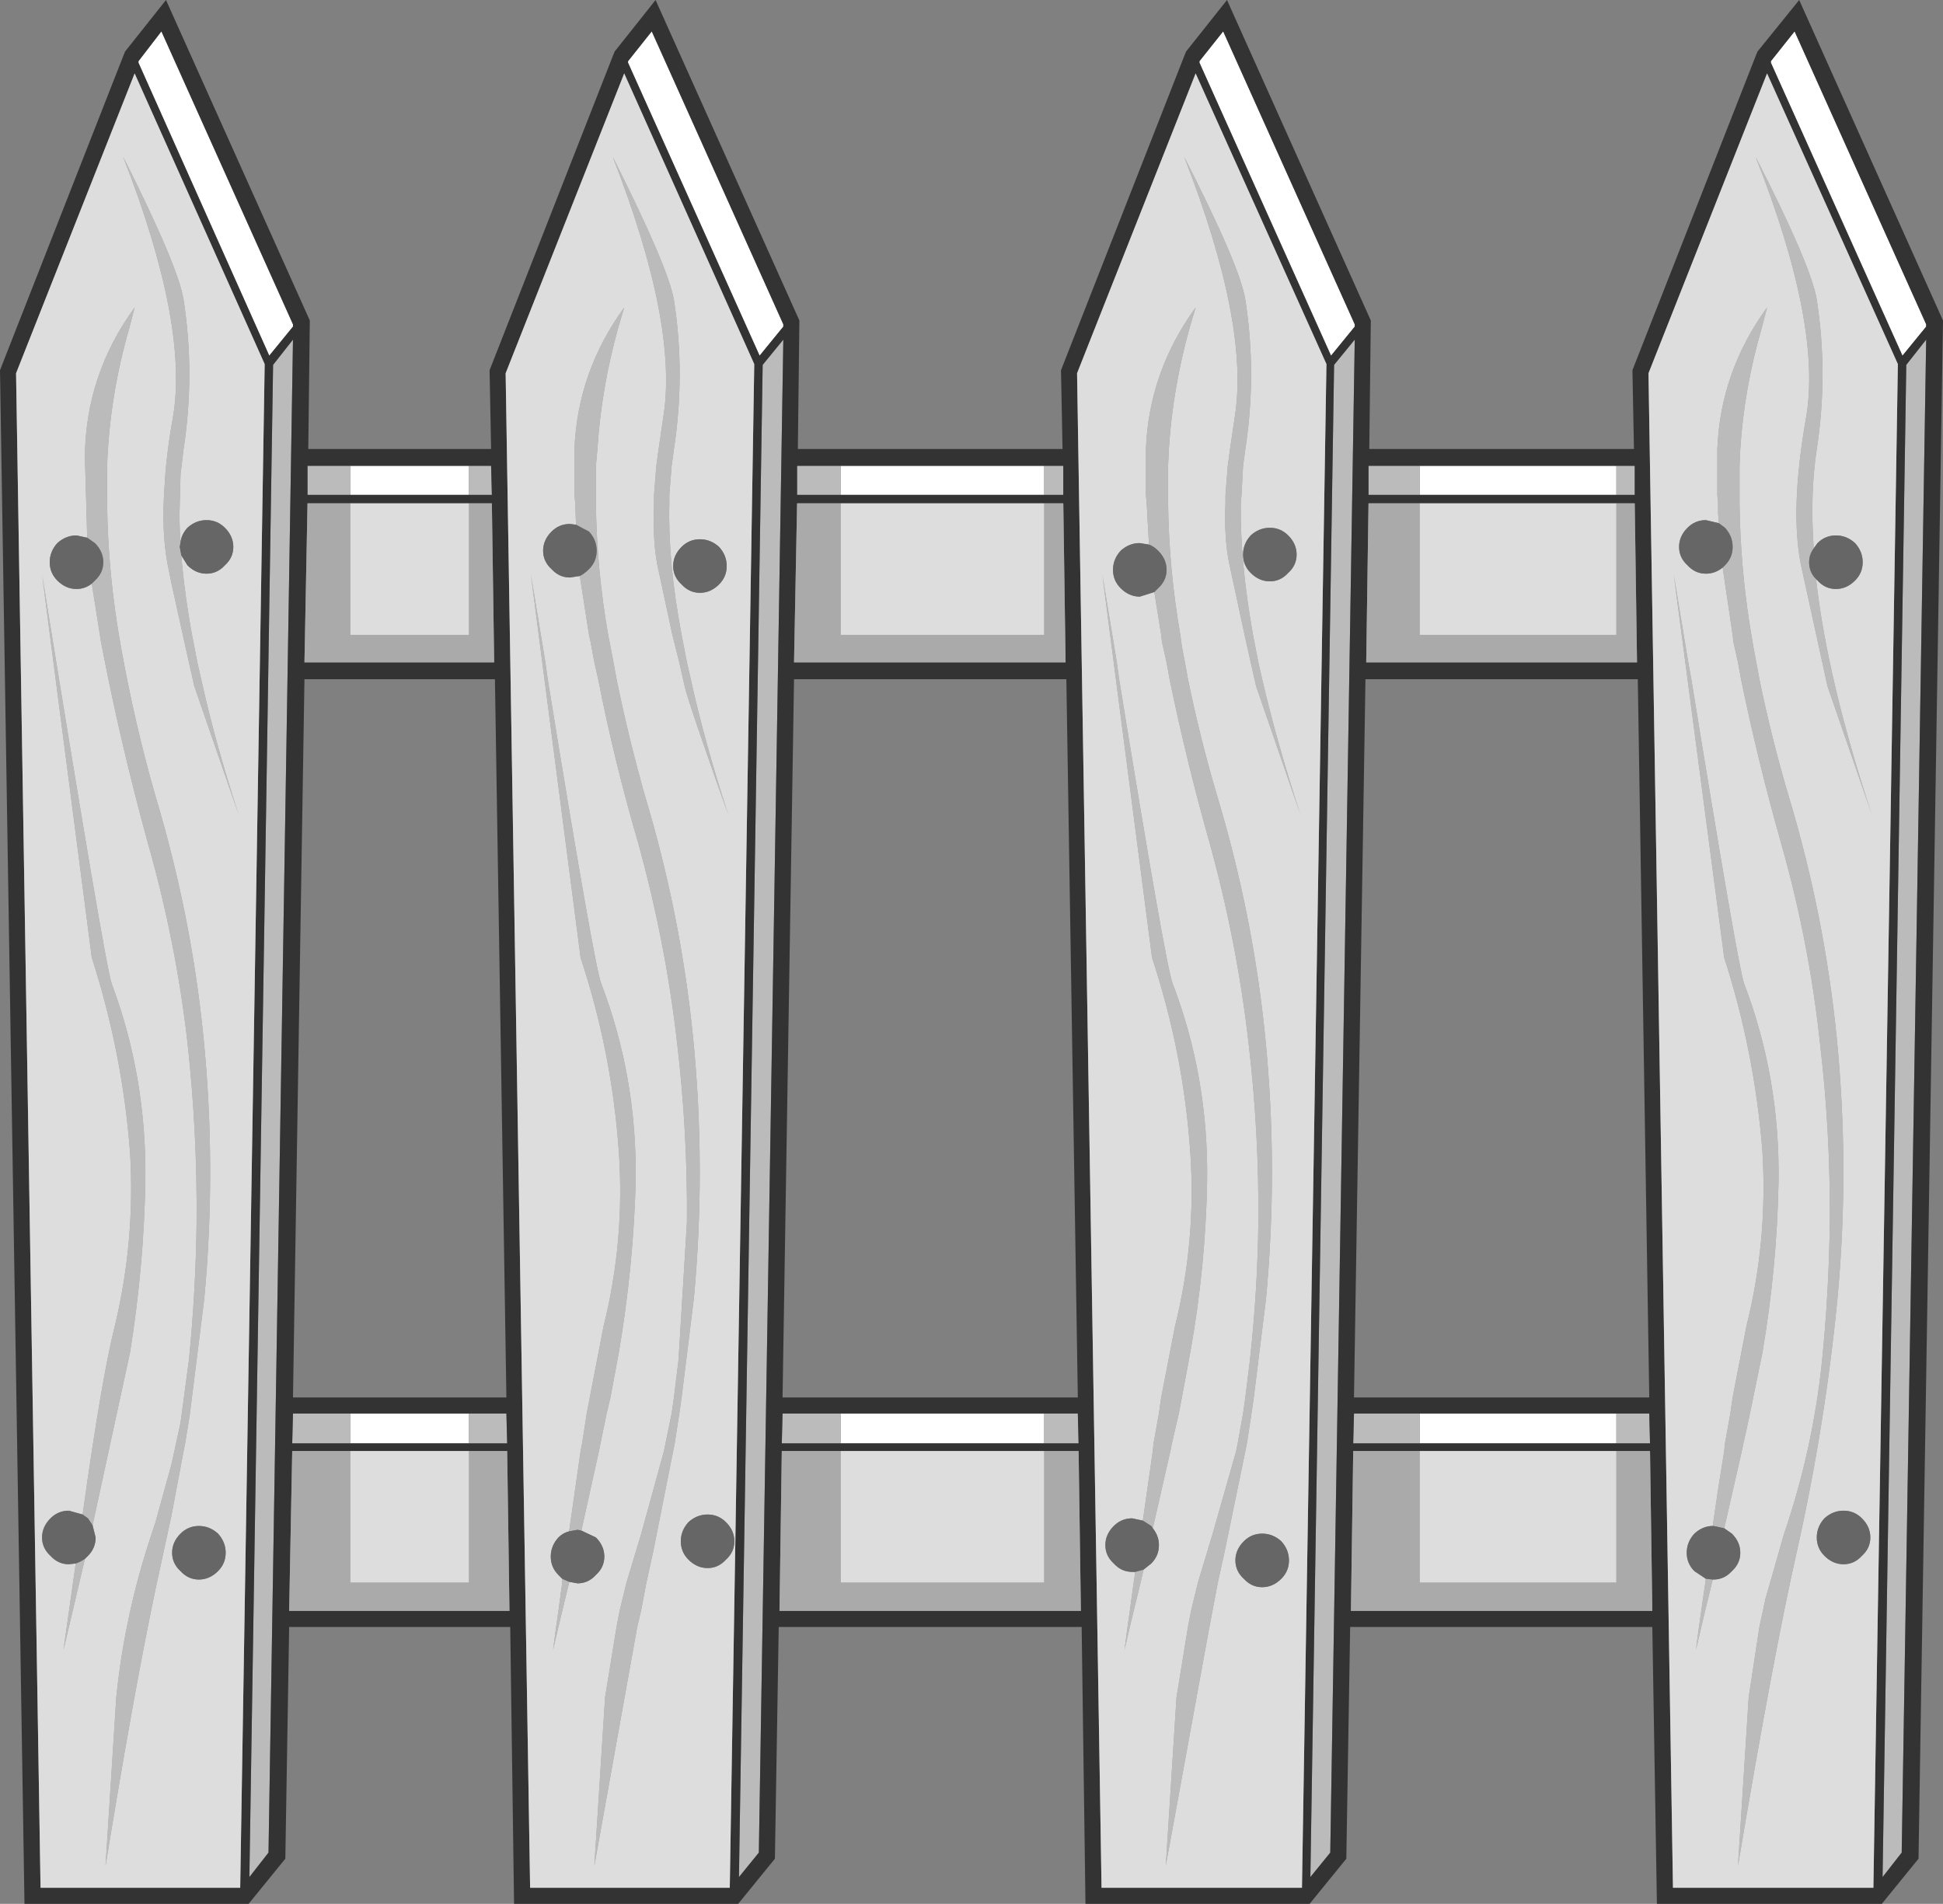 <?xml version="1.0" encoding="UTF-8" standalone="no"?>
<svg xmlns:ffdec="https://www.free-decompiler.com/flash" xmlns:xlink="http://www.w3.org/1999/xlink" ffdec:objectType="shape" height="124.45px" width="127.0px" xmlns="http://www.w3.org/2000/svg">
  <rect width="100%" height="100%" fill="#808080" stroke="none"/>
  <g transform="matrix(1.0, 0.0, 0.0, 1.0, 0.0, 124.45)">
    <path d="M87.0 -101.2 L78.4 -120.35 78.4 -120.45 79.95 -122.4 88.55 -103.25 88.55 -103.1 87.0 -101.2 M117.3 -122.4 L125.9 -103.25 125.9 -103.1 124.35 -101.2 115.75 -120.35 115.75 -120.45 117.3 -122.4 M9.05 -120.45 L10.55 -122.4 19.15 -103.25 19.15 -103.1 17.6 -101.2 9.05 -120.35 9.05 -120.45 M41.05 -120.45 L42.6 -122.4 51.2 -103.25 51.2 -103.1 49.65 -101.2 41.05 -120.35 41.05 -120.45 M68.25 -94.0 L68.25 -92.1 54.95 -92.1 54.95 -94.0 68.25 -94.0 M30.65 -92.1 L22.9 -92.1 22.9 -94.0 30.65 -94.0 30.65 -92.1 M22.9 -30.1 L22.9 -32.05 30.65 -32.05 30.65 -30.1 22.9 -30.1 M68.25 -32.05 L68.25 -30.1 54.95 -30.1 54.95 -32.05 68.25 -32.05 M105.65 -92.1 L92.8 -92.1 92.8 -94.0 105.65 -94.0 105.65 -92.1 M105.65 -30.1 L92.8 -30.1 92.8 -32.05 105.65 -32.05 105.65 -30.1" fill="#ffffff" fill-rule="evenodd" stroke="none"/>
    <path d="M88.55 -102.25 L86.95 -3.35 85.65 -1.75 87.2 -100.6 88.55 -102.25 M118.7 -86.6 Q119.45 -79.95 122.35 -71.2 L119.45 -79.6 117.7 -87.6 Q117.0 -91.2 118.05 -97.15 119.1 -103.2 114.75 -114.2 118.4 -107.05 118.75 -104.85 119.5 -100.0 118.75 -95.1 118.3 -92.2 118.55 -88.6 118.25 -88.2 118.25 -87.7 118.25 -87.05 118.7 -86.6 M112.35 -90.25 L112.3 -90.9 112.3 -91.55 112.25 -92.1 112.25 -94.0 112.25 -94.6 112.25 -95.1 Q112.45 -100.15 115.5 -104.35 L115.15 -103.0 Q114.0 -99.05 113.75 -95.1 L113.7 -93.95 113.7 -92.85 113.7 -92.1 113.7 -91.6 113.7 -91.55 Q113.75 -87.6 114.35 -83.7 L114.6 -82.2 115.0 -80.05 Q115.8 -76.15 116.9 -72.45 119.25 -64.65 120.05 -56.65 120.9 -48.1 120.1 -39.55 119.3 -31.3 117.45 -23.05 115.9 -16.2 113.6 -2.5 L114.3 -13.5 115.0 -18.1 115.4 -19.95 116.6 -24.15 Q118.5 -29.7 119.1 -35.55 119.55 -40.1 119.6 -44.55 119.65 -50.45 118.95 -56.35 118.25 -62.9 116.4 -69.4 114.9 -74.7 113.8 -80.05 L113.6 -81.15 113.3 -82.5 113.25 -82.95 112.6 -87.35 112.75 -87.5 Q113.25 -88.0 113.25 -88.7 113.25 -89.4 112.75 -89.95 L112.35 -90.25 M125.9 -102.25 L124.3 -3.35 123.05 -1.75 124.6 -100.6 125.9 -102.25 M5.7 -89.3 L5.55 -94.6 Q5.6 -99.95 8.8 -104.35 L8.45 -103.0 Q7.15 -98.5 7.0 -93.95 L7.0 -91.6 Q7.05 -86.9 7.9 -82.2 8.8 -77.15 10.15 -72.45 12.5 -64.65 13.3 -56.65 14.15 -48.1 13.35 -39.55 L12.4 -31.95 12.15 -30.4 12.1 -30.1 12.0 -29.6 11.2 -25.35 10.7 -23.05 10.15 -20.5 Q8.75 -13.85 6.9 -2.5 L7.6 -13.5 Q8.15 -18.9 9.9 -24.15 L10.15 -24.9 11.2 -28.7 11.4 -29.6 11.8 -31.45 12.35 -35.55 Q12.8 -40.1 12.85 -44.55 12.9 -50.45 12.25 -56.35 11.5 -62.9 9.65 -69.4 7.85 -75.95 6.6 -82.5 L6.0 -86.3 6.2 -86.5 Q6.75 -87.0 6.75 -87.7 6.75 -88.4 6.2 -88.95 L5.7 -89.3 M19.15 -102.25 L17.55 -3.35 16.3 -1.75 17.85 -100.6 19.15 -102.25 M11.85 -88.15 Q12.05 -85.7 12.55 -82.95 L12.9 -81.15 13.15 -80.05 Q14.05 -75.95 15.6 -71.2 L12.7 -79.6 12.6 -80.05 12.35 -81.15 11.95 -82.95 11.2 -86.35 10.95 -87.6 Q10.55 -89.7 10.75 -92.55 10.85 -94.65 11.3 -97.15 12.35 -103.2 8.05 -114.2 11.65 -107.05 12.0 -104.85 12.75 -100.0 12.0 -95.1 L11.8 -93.45 11.75 -91.55 Q11.7 -90.3 11.8 -89.0 L11.75 -88.7 11.85 -88.15 M51.2 -102.25 L49.6 -3.35 48.3 -1.75 49.85 -100.6 51.2 -102.25 M75.1 -88.85 L74.95 -91.55 74.9 -92.1 74.9 -94.0 74.9 -94.6 74.9 -95.1 Q75.1 -100.15 78.15 -104.35 L77.75 -103.0 Q76.65 -99.05 76.4 -95.1 L76.35 -94.0 76.35 -93.95 76.35 -92.1 76.35 -91.6 76.35 -91.55 Q76.4 -87.25 77.15 -82.95 L77.25 -82.2 77.45 -81.15 77.65 -80.05 Q78.45 -76.15 79.55 -72.45 81.9 -64.65 82.7 -56.65 83.55 -48.1 82.75 -39.55 L81.95 -33.1 81.8 -32.05 81.5 -30.1 81.4 -29.6 80.05 -23.05 79.6 -21.0 79.25 -19.15 79.05 -18.1 76.2 -2.5 76.9 -13.5 77.65 -18.1 77.85 -19.15 78.3 -21.0 79.25 -24.15 80.8 -29.6 80.9 -30.1 81.25 -32.05 81.4 -33.1 81.7 -35.55 Q82.2 -40.1 82.25 -44.55 82.3 -50.45 81.6 -56.35 80.85 -62.9 79.05 -69.4 77.55 -74.7 76.45 -80.05 L76.25 -81.15 75.95 -82.5 75.9 -82.95 75.45 -85.75 75.7 -86.0 Q76.25 -86.5 76.25 -87.2 76.25 -87.9 75.7 -88.45 75.4 -88.75 75.1 -88.85 M37.65 -90.15 L37.6 -91.55 37.55 -92.1 37.55 -94.0 37.55 -94.6 37.55 -95.1 Q37.75 -100.15 40.8 -104.35 L40.4 -103.0 Q39.3 -99.05 39.05 -95.1 L38.95 -94.0 38.95 -93.95 38.95 -92.1 38.95 -91.6 38.95 -91.55 Q39.0 -87.25 39.75 -82.95 L39.9 -82.2 40.1 -81.15 40.3 -80.05 Q41.1 -76.15 42.15 -72.45 44.5 -64.65 45.3 -56.65 46.15 -48.1 45.35 -39.55 L44.55 -33.1 44.4 -32.05 44.1 -30.1 44.0 -29.6 42.7 -23.05 42.25 -21.0 41.9 -19.15 41.65 -18.1 38.85 -2.5 39.55 -13.5 40.3 -18.1 40.5 -19.15 40.95 -21.0 41.9 -24.15 43.4 -29.6 43.5 -30.1 43.9 -32.05 44.05 -33.1 44.35 -35.55 44.9 -44.55 Q44.95 -50.45 44.25 -56.35 43.5 -62.9 41.7 -69.4 40.15 -74.7 39.1 -80.05 L38.85 -81.15 38.6 -82.5 38.5 -82.95 37.9 -86.8 Q38.2 -86.95 38.5 -87.25 39.0 -87.75 39.0 -88.45 39.0 -89.15 38.5 -89.7 L37.65 -90.15 M80.4 -95.1 L80.7 -97.15 Q81.7 -103.2 77.4 -114.2 81.05 -107.05 81.4 -104.85 82.15 -100.0 81.4 -95.1 L81.25 -94.0 81.15 -92.1 81.1 -91.55 Q81.05 -87.7 81.9 -82.95 L82.25 -81.15 82.5 -80.05 Q83.45 -75.95 85.0 -71.2 L82.1 -79.6 82.0 -80.05 81.75 -81.15 81.35 -82.95 80.35 -87.6 Q80.0 -89.3 80.1 -91.55 L80.1 -92.1 80.25 -94.0 80.4 -95.1 M40.05 -114.2 Q43.65 -107.05 44.05 -104.85 44.8 -100.0 44.05 -95.1 L43.9 -94.0 43.75 -92.1 43.75 -91.55 Q43.65 -87.7 44.55 -82.95 L44.9 -81.15 45.15 -80.05 Q46.05 -75.95 47.6 -71.2 45.0 -78.5 44.75 -79.6 L44.65 -80.05 44.4 -81.15 43.95 -82.95 42.95 -87.6 Q42.65 -89.3 42.75 -91.55 L42.75 -92.1 42.9 -94.0 43.05 -95.1 43.35 -97.15 Q44.35 -103.2 40.05 -114.2 M68.25 -92.1 L68.25 -94.0 69.5 -94.0 69.5 -92.1 68.25 -92.1 M54.95 -94.0 L54.95 -92.1 52.1 -92.1 52.1 -94.0 54.95 -94.0 M74.7 -25.05 L75.35 -29.6 75.4 -30.1 75.75 -32.05 75.9 -33.1 76.8 -37.75 Q78.2 -43.35 77.8 -49.15 77.35 -55.65 75.3 -61.85 L72.05 -86.9 73.0 -81.15 73.15 -80.05 Q76.2 -61.25 76.65 -60.15 79.0 -54.0 78.9 -47.2 78.8 -41.65 77.8 -36.05 L77.25 -33.1 77.05 -32.05 76.6 -30.1 76.5 -29.6 75.35 -24.55 75.25 -24.7 74.7 -25.05 M74.75 -21.85 L74.55 -21.0 74.1 -19.15 73.85 -18.1 73.5 -16.6 73.7 -18.1 73.85 -19.15 74.1 -21.0 74.2 -21.7 74.75 -21.85 M30.65 -94.0 L32.1 -94.0 32.15 -92.1 30.65 -92.1 30.65 -94.0 M22.9 -92.1 L20.1 -92.1 20.1 -94.0 22.9 -94.0 22.9 -92.1 M37.2 -24.35 L37.95 -29.6 38.05 -30.1 38.35 -32.05 38.55 -33.1 39.45 -37.75 Q40.85 -43.35 40.45 -49.15 40.0 -55.65 37.95 -61.85 L34.7 -86.9 35.65 -81.15 35.8 -80.05 Q38.85 -61.25 39.3 -60.15 41.65 -54.0 41.55 -47.2 41.4 -41.65 40.45 -36.05 L39.9 -33.1 39.65 -32.05 39.25 -30.1 39.15 -29.6 38.0 -24.4 37.75 -24.45 37.2 -24.35 M37.2 -21.05 L37.2 -21.0 36.75 -19.15 36.5 -18.1 36.15 -16.6 36.35 -18.1 36.5 -19.15 36.75 -21.0 36.75 -21.25 37.2 -21.05 M5.4 -25.45 Q6.65 -34.4 7.5 -37.75 8.85 -43.35 8.5 -49.15 8.0 -55.65 6.0 -61.85 L2.75 -86.9 Q6.85 -61.45 7.3 -60.15 9.6 -54.0 9.5 -47.2 9.4 -41.65 8.5 -36.05 L6.05 -24.75 5.75 -25.2 5.4 -25.45 M5.55 -22.55 L4.15 -16.6 4.95 -22.25 Q5.25 -22.35 5.55 -22.55 M22.9 -32.05 L22.9 -30.1 19.1 -30.1 19.15 -32.05 22.9 -32.05 M30.65 -30.1 L30.65 -32.05 33.1 -32.05 33.15 -30.1 30.65 -30.1 M68.25 -30.1 L68.25 -32.05 70.45 -32.05 70.5 -30.1 68.25 -30.1 M54.95 -32.05 L54.95 -30.1 51.1 -30.1 51.15 -32.05 54.95 -32.05 M105.65 -94.0 L106.85 -94.0 106.85 -92.1 105.65 -92.1 105.65 -94.0 M92.8 -92.1 L89.45 -92.1 89.45 -94.0 92.8 -94.0 92.8 -92.1 M111.95 -24.7 L112.3 -27.1 112.7 -29.6 112.75 -30.1 113.1 -32.05 113.25 -33.1 114.15 -37.75 Q115.55 -43.35 115.2 -49.15 114.7 -55.65 112.7 -61.85 L109.4 -86.9 110.35 -81.15 110.55 -80.05 Q113.6 -61.25 114.0 -60.15 116.35 -54.0 116.25 -47.2 116.15 -41.65 115.2 -36.05 L114.35 -31.9 114.0 -30.3 113.95 -30.1 113.85 -29.6 112.7 -24.55 112.0 -24.7 111.95 -24.7 M111.95 -21.2 L111.45 -19.15 111.2 -18.1 110.85 -16.6 111.05 -18.1 111.2 -19.15 111.5 -21.25 111.95 -21.2 M105.65 -32.05 L107.8 -32.05 107.85 -30.1 105.65 -30.1 105.65 -32.05 M92.8 -30.1 L88.45 -30.1 88.5 -32.05 92.8 -32.05 92.8 -30.1" fill="#bbbbbb" fill-rule="evenodd" stroke="none"/>
    <path d="M87.0 -101.2 L88.55 -103.1 88.55 -103.25 79.95 -122.4 78.4 -120.45 78.4 -120.35 87.0 -101.2 M88.55 -102.25 L87.2 -100.6 85.65 -1.75 86.95 -3.35 88.55 -102.25 M106.7 -100.25 L114.8 -120.9 114.85 -121.0 114.85 -121.05 117.6 -124.45 127.0 -103.5 125.4 -2.95 123.0 0.0 108.3 0.0 108.0 -18.1 88.25 -18.1 88.0 -2.95 85.6 0.0 70.95 0.0 70.7 -18.1 50.9 -18.1 50.65 -2.95 48.25 0.0 33.6 0.0 33.35 -18.1 18.9 -18.1 18.65 -2.95 16.25 0.0 1.6 0.0 0.0 -100.25 8.1 -120.9 8.15 -121.0 8.15 -121.05 10.85 -124.45 20.25 -103.5 20.15 -95.1 32.1 -95.1 32.0 -100.25 40.1 -120.9 40.15 -121.0 40.15 -121.05 42.85 -124.45 52.25 -103.5 52.15 -95.1 69.45 -95.1 69.35 -100.25 77.45 -120.9 77.5 -121.0 77.5 -121.05 80.2 -124.45 89.6 -103.5 89.5 -95.1 106.8 -95.1 106.7 -100.25 M115.5 -119.65 L107.75 -100.05 109.35 -1.05 122.45 -1.05 124.05 -100.65 115.5 -119.65 M117.3 -122.4 L115.75 -120.45 115.75 -120.35 124.35 -101.2 125.9 -103.1 125.9 -103.25 117.3 -122.4 M125.9 -102.25 L124.6 -100.6 123.05 -1.75 124.3 -3.35 125.9 -102.25 M9.05 -120.45 L9.05 -120.35 17.6 -101.2 19.15 -103.1 19.15 -103.25 10.55 -122.4 9.05 -120.45 M19.15 -102.25 L17.85 -100.6 16.3 -1.75 17.55 -3.35 19.15 -102.25 M8.8 -119.65 L1.05 -100.05 2.65 -1.05 15.7 -1.05 17.3 -100.65 8.8 -119.65 M49.3 -100.65 L40.8 -119.65 33.05 -100.05 34.65 -1.05 47.7 -1.05 49.3 -100.65 M51.2 -102.25 L49.85 -100.6 48.3 -1.75 49.6 -3.35 51.2 -102.25 M41.05 -120.45 L41.05 -120.35 49.65 -101.2 51.2 -103.1 51.2 -103.25 42.6 -122.4 41.05 -120.45 M78.15 -119.65 L70.4 -100.05 72.0 -1.05 85.1 -1.05 86.7 -100.65 78.15 -119.65 M68.25 -94.0 L54.95 -94.0 52.1 -94.0 52.1 -92.1 54.95 -92.1 68.25 -92.1 69.5 -92.1 69.5 -94.0 68.25 -94.0 M54.95 -91.55 L52.1 -91.55 51.9 -81.15 69.65 -81.15 69.5 -91.55 68.25 -91.55 54.95 -91.55 M69.7 -80.05 L51.9 -80.05 51.15 -33.1 70.45 -33.1 69.7 -80.05 M30.65 -92.1 L32.15 -92.1 32.1 -94.0 30.65 -94.0 22.9 -94.0 20.1 -94.0 20.1 -92.1 22.9 -92.1 30.65 -92.1 M22.9 -91.55 L20.1 -91.55 19.9 -81.15 32.3 -81.15 32.15 -91.55 30.65 -91.55 22.9 -91.55 M32.35 -80.05 L19.9 -80.05 19.15 -33.1 33.1 -33.1 32.35 -80.05 M22.9 -30.1 L30.65 -30.1 33.15 -30.1 33.1 -32.05 30.65 -32.05 22.9 -32.05 19.15 -32.05 19.1 -30.1 22.9 -30.1 M22.9 -29.6 L19.1 -29.6 18.9 -19.15 33.3 -19.15 33.15 -29.6 30.65 -29.6 22.9 -29.6 M68.25 -32.05 L54.95 -32.05 51.15 -32.05 51.1 -30.1 54.95 -30.1 68.25 -30.1 70.5 -30.1 70.45 -32.05 68.25 -32.05 M54.95 -29.6 L51.1 -29.6 50.95 -19.15 70.65 -19.15 70.5 -29.6 68.25 -29.6 54.95 -29.6 M105.65 -92.1 L106.85 -92.1 106.85 -94.0 105.65 -94.0 92.8 -94.0 89.45 -94.0 89.45 -92.1 92.8 -92.1 105.65 -92.1 M92.8 -91.55 L89.45 -91.55 89.3 -81.15 107.0 -81.15 106.85 -91.55 105.65 -91.55 92.8 -91.55 M107.05 -80.05 L89.25 -80.05 88.5 -33.1 107.8 -33.1 107.05 -80.05 M105.65 -30.1 L107.85 -30.1 107.8 -32.05 105.65 -32.05 92.8 -32.05 88.5 -32.05 88.45 -30.1 92.8 -30.1 105.65 -30.1 M92.8 -29.6 L88.45 -29.6 88.3 -19.15 108.0 -19.15 107.85 -29.6 105.65 -29.6 92.8 -29.6" fill="#333333" fill-rule="evenodd" stroke="none"/>
    <path d="M68.25 -91.55 L69.5 -91.55 69.65 -81.15 51.9 -81.15 52.1 -91.55 54.95 -91.55 54.95 -82.95 68.25 -82.95 68.25 -91.55 M30.65 -91.55 L32.15 -91.55 32.3 -81.15 19.9 -81.15 20.1 -91.55 22.9 -91.55 22.9 -82.95 30.65 -82.95 30.65 -91.55 M30.65 -29.6 L33.15 -29.6 33.3 -19.15 18.9 -19.15 19.1 -29.6 22.9 -29.6 22.9 -21.0 30.65 -21.0 30.65 -29.6 M68.25 -29.6 L70.5 -29.6 70.65 -19.15 50.95 -19.15 51.1 -29.6 54.95 -29.6 54.95 -21.0 68.25 -21.0 68.25 -29.6 M105.65 -91.55 L106.85 -91.55 107.0 -81.15 89.3 -81.15 89.45 -91.55 92.8 -91.55 92.8 -82.95 105.65 -82.95 105.65 -91.55 M105.65 -29.6 L107.85 -29.6 108.0 -19.15 88.3 -19.15 88.45 -29.6 92.8 -29.6 92.8 -21.0 105.65 -21.0 105.65 -29.6" fill="#aaaaaa" fill-rule="evenodd" stroke="none"/>
    <path d="M118.55 -88.6 Q118.3 -92.2 118.75 -95.1 119.5 -100.0 118.75 -104.85 118.4 -107.05 114.75 -114.2 119.1 -103.2 118.05 -97.15 117.0 -91.2 117.7 -87.6 L119.45 -79.6 122.35 -71.2 Q119.45 -79.95 118.7 -86.6 L118.8 -86.5 Q119.3 -85.95 120.0 -85.95 120.7 -85.95 121.25 -86.5 121.75 -87.0 121.75 -87.7 121.75 -88.4 121.25 -88.95 120.7 -89.45 120.0 -89.45 119.3 -89.45 118.8 -88.95 L118.55 -88.6 M112.6 -87.35 L113.25 -82.95 113.3 -82.5 113.6 -81.15 113.8 -80.05 Q114.9 -74.7 116.4 -69.4 118.25 -62.9 118.95 -56.35 119.65 -50.45 119.6 -44.55 119.55 -40.1 119.1 -35.55 118.5 -29.7 116.6 -24.15 L115.4 -19.95 115.0 -18.1 114.3 -13.5 113.6 -2.5 Q115.9 -16.2 117.45 -23.05 119.3 -31.3 120.1 -39.55 120.9 -48.1 120.05 -56.65 119.25 -64.65 116.9 -72.45 115.8 -76.15 115.0 -80.05 L114.6 -82.2 114.35 -83.7 Q113.75 -87.6 113.7 -91.55 L113.7 -91.6 113.7 -92.1 113.7 -92.85 113.7 -93.95 113.75 -95.1 Q114.0 -99.05 115.15 -103.0 L115.5 -104.35 Q112.45 -100.15 112.25 -95.1 L112.25 -94.6 112.25 -94.0 112.25 -92.1 112.3 -91.55 112.3 -90.9 112.35 -90.25 111.5 -90.45 Q110.8 -90.45 110.3 -89.95 109.75 -89.4 109.75 -88.7 109.75 -88.0 110.3 -87.5 110.8 -86.95 111.5 -86.95 112.1 -86.95 112.6 -87.35 M115.5 -119.65 L124.05 -100.65 122.45 -1.05 109.35 -1.05 107.75 -100.05 115.5 -119.65 M6.0 -86.3 L6.6 -82.5 Q7.85 -75.95 9.65 -69.4 11.5 -62.9 12.25 -56.35 12.9 -50.45 12.85 -44.55 12.8 -40.1 12.35 -35.55 L11.8 -31.45 11.4 -29.6 11.2 -28.7 10.15 -24.9 9.9 -24.15 Q8.15 -18.9 7.6 -13.5 L6.9 -2.5 Q8.75 -13.85 10.15 -20.5 L10.7 -23.05 11.2 -25.35 12.0 -29.6 12.1 -30.1 12.15 -30.4 12.4 -31.95 13.35 -39.55 Q14.15 -48.1 13.3 -56.65 12.5 -64.65 10.15 -72.45 8.8 -77.15 7.9 -82.2 7.05 -86.9 7.0 -91.6 L7.0 -93.95 Q7.15 -98.5 8.45 -103.0 L8.8 -104.35 Q5.6 -99.95 5.55 -94.6 L5.7 -89.3 5.0 -89.45 Q4.3 -89.45 3.75 -88.95 3.25 -88.4 3.25 -87.7 3.25 -87.0 3.75 -86.5 4.3 -85.95 5.0 -85.95 5.55 -85.95 6.0 -86.3 M8.8 -119.65 L17.3 -100.65 15.7 -1.05 2.65 -1.05 1.05 -100.05 8.8 -119.65 M11.8 -89.0 Q11.7 -90.3 11.75 -91.55 L11.8 -93.45 12.0 -95.1 Q12.75 -100.0 12.0 -104.85 11.65 -107.05 8.05 -114.2 12.35 -103.2 11.3 -97.15 10.85 -94.65 10.75 -92.55 10.55 -89.7 10.95 -87.6 L11.2 -86.35 11.95 -82.95 12.35 -81.15 12.6 -80.05 12.7 -79.6 15.6 -71.2 Q14.05 -75.95 13.15 -80.05 L12.9 -81.15 12.55 -82.95 Q12.05 -85.7 11.85 -88.15 L12.25 -87.5 Q12.8 -86.95 13.5 -86.95 14.2 -86.95 14.7 -87.5 15.25 -88.0 15.25 -88.7 15.25 -89.4 14.7 -89.95 14.2 -90.45 13.5 -90.45 12.8 -90.45 12.25 -89.95 11.85 -89.5 11.8 -89.0 M49.3 -100.65 L47.7 -1.05 34.65 -1.05 33.05 -100.05 40.8 -119.65 49.3 -100.65 M78.15 -119.65 L86.7 -100.65 85.1 -1.05 72.0 -1.05 70.4 -100.05 78.15 -119.65 M75.45 -85.75 L75.9 -82.95 75.95 -82.5 76.25 -81.15 76.45 -80.05 Q77.55 -74.7 79.05 -69.4 80.85 -62.9 81.6 -56.35 82.3 -50.45 82.25 -44.55 82.2 -40.1 81.7 -35.55 L81.4 -33.1 81.25 -32.05 80.9 -30.1 80.8 -29.6 79.25 -24.15 78.3 -21.0 77.85 -19.15 77.65 -18.1 76.9 -13.5 76.2 -2.5 79.05 -18.1 79.25 -19.15 79.6 -21.0 80.05 -23.05 81.4 -29.6 81.5 -30.1 81.8 -32.05 81.95 -33.1 82.75 -39.55 Q83.55 -48.1 82.7 -56.65 81.9 -64.65 79.55 -72.45 78.45 -76.15 77.65 -80.05 L77.45 -81.15 77.25 -82.2 77.15 -82.95 Q76.4 -87.25 76.35 -91.55 L76.35 -91.6 76.35 -92.1 76.35 -93.95 76.35 -94.0 76.4 -95.1 Q76.65 -99.05 77.75 -103.0 L78.15 -104.35 Q75.1 -100.15 74.9 -95.1 L74.9 -94.6 74.9 -94.0 74.9 -92.1 74.95 -91.55 75.1 -88.85 74.5 -88.95 Q73.8 -88.95 73.25 -88.45 72.75 -87.9 72.75 -87.2 72.75 -86.5 73.25 -86.0 73.8 -85.45 74.5 -85.45 L75.45 -85.75 M37.9 -86.8 L38.5 -82.95 38.6 -82.5 38.85 -81.15 39.1 -80.05 Q40.15 -74.7 41.7 -69.4 43.5 -62.9 44.25 -56.35 44.95 -50.45 44.9 -44.55 L44.35 -35.55 44.05 -33.1 43.9 -32.05 43.5 -30.1 43.4 -29.6 41.9 -24.15 40.95 -21.0 40.5 -19.15 40.3 -18.1 39.55 -13.5 38.85 -2.5 41.65 -18.1 41.9 -19.15 42.25 -21.0 42.7 -23.05 44.0 -29.6 44.1 -30.1 44.4 -32.05 44.55 -33.1 45.35 -39.55 Q46.15 -48.1 45.3 -56.65 44.5 -64.65 42.15 -72.45 41.1 -76.15 40.3 -80.05 L40.1 -81.15 39.9 -82.2 39.75 -82.95 Q39.0 -87.25 38.95 -91.55 L38.95 -91.6 38.95 -92.1 38.95 -93.95 38.95 -94.0 39.05 -95.1 Q39.3 -99.05 40.4 -103.0 L40.8 -104.35 Q37.75 -100.15 37.55 -95.1 L37.55 -94.6 37.55 -94.0 37.55 -92.1 37.6 -91.55 37.65 -90.15 37.25 -90.2 Q36.55 -90.2 36.05 -89.7 35.5 -89.15 35.5 -88.45 35.5 -87.75 36.05 -87.25 36.55 -86.7 37.25 -86.7 L37.9 -86.8 M40.05 -114.2 Q44.35 -103.2 43.35 -97.15 L43.05 -95.1 42.9 -94.0 42.75 -92.1 42.75 -91.55 Q42.65 -89.3 42.95 -87.6 L43.95 -82.95 44.4 -81.15 44.65 -80.05 44.75 -79.6 Q45.0 -78.5 47.6 -71.2 46.05 -75.95 45.15 -80.05 L44.9 -81.15 44.55 -82.95 Q43.65 -87.7 43.75 -91.55 L43.75 -92.1 43.9 -94.0 44.05 -95.1 Q44.8 -100.0 44.05 -104.85 43.65 -107.05 40.05 -114.2 M80.4 -95.1 L80.25 -94.0 80.1 -92.1 80.1 -91.55 Q80.0 -89.3 80.35 -87.6 L81.35 -82.95 81.75 -81.15 82.0 -80.05 82.1 -79.6 85.0 -71.2 Q83.45 -75.95 82.5 -80.05 L82.25 -81.15 81.9 -82.95 Q81.05 -87.7 81.1 -91.55 L81.15 -92.1 81.25 -94.0 81.4 -95.1 Q82.15 -100.0 81.4 -104.85 81.05 -107.05 77.4 -114.2 81.7 -103.2 80.7 -97.15 L80.4 -95.1 M54.95 -91.55 L68.25 -91.55 68.25 -82.95 54.95 -82.95 54.95 -91.55 M75.35 -24.55 L76.5 -29.6 76.6 -30.1 77.05 -32.05 77.25 -33.1 77.8 -36.05 Q78.8 -41.65 78.9 -47.2 79.0 -54.0 76.65 -60.15 76.2 -61.25 73.15 -80.05 L73.0 -81.15 72.05 -86.9 75.3 -61.85 Q77.35 -55.65 77.8 -49.15 78.2 -43.35 76.8 -37.75 L75.9 -33.1 75.75 -32.05 75.4 -30.1 75.35 -29.6 74.7 -25.05 74.0 -25.2 Q73.3 -25.2 72.8 -24.7 72.25 -24.15 72.25 -23.45 72.25 -22.75 72.8 -22.25 73.3 -21.7 74.0 -21.7 L74.2 -21.7 74.1 -21.0 73.85 -19.15 73.7 -18.1 73.5 -16.6 73.85 -18.1 74.1 -19.15 74.55 -21.0 74.75 -21.85 75.25 -22.25 Q75.75 -22.75 75.75 -23.45 75.75 -24.05 75.35 -24.55 M44.0 -87.45 Q44.0 -86.75 44.55 -86.25 45.05 -85.7 45.75 -85.7 46.45 -85.7 47.0 -86.25 47.5 -86.75 47.5 -87.45 47.5 -88.15 47.0 -88.7 46.45 -89.2 45.75 -89.2 45.05 -89.2 44.55 -88.7 44.0 -88.15 44.0 -87.45 M22.9 -91.55 L30.65 -91.55 30.65 -82.95 22.9 -82.95 22.9 -91.55 M38.0 -24.4 L39.15 -29.6 39.25 -30.1 39.65 -32.05 39.9 -33.1 40.45 -36.05 Q41.4 -41.65 41.55 -47.2 41.65 -54.0 39.3 -60.15 38.85 -61.25 35.8 -80.05 L35.65 -81.15 34.7 -86.9 37.95 -61.85 Q40.0 -55.65 40.45 -49.15 40.85 -43.35 39.45 -37.75 L38.55 -33.1 38.35 -32.05 38.05 -30.1 37.95 -29.6 37.2 -24.35 Q36.8 -24.25 36.5 -23.95 36.0 -23.4 36.0 -22.7 36.0 -22.0 36.5 -21.5 L36.75 -21.25 36.75 -21.0 36.5 -19.15 36.35 -18.1 36.15 -16.6 36.5 -18.1 36.75 -19.15 37.2 -21.0 37.2 -21.05 37.75 -20.95 Q38.45 -20.95 38.95 -21.5 39.5 -22.0 39.5 -22.7 39.5 -23.4 38.95 -23.95 L38.0 -24.4 M6.05 -24.75 L8.5 -36.05 Q9.4 -41.65 9.5 -47.2 9.6 -54.0 7.3 -60.15 6.85 -61.45 2.75 -86.9 L6.0 -61.85 Q8.0 -55.65 8.5 -49.15 8.85 -43.35 7.5 -37.75 6.65 -34.4 5.4 -25.45 L4.5 -25.7 Q3.8 -25.7 3.3 -25.2 2.75 -24.65 2.75 -23.95 2.75 -23.25 3.3 -22.75 3.8 -22.2 4.5 -22.2 L4.95 -22.25 4.15 -16.6 5.55 -22.55 5.75 -22.75 Q6.25 -23.25 6.25 -23.95 L6.05 -24.75 M22.9 -29.6 L30.65 -29.6 30.65 -21.0 22.9 -21.0 22.9 -29.6 M14.25 -24.2 Q13.7 -24.7 13.0 -24.7 12.3 -24.7 11.8 -24.2 11.25 -23.65 11.25 -22.95 11.25 -22.25 11.8 -21.75 12.3 -21.2 13.0 -21.2 13.7 -21.2 14.25 -21.75 14.75 -22.25 14.75 -22.95 14.75 -23.65 14.25 -24.2 M54.95 -29.6 L68.25 -29.6 68.25 -21.0 54.95 -21.0 54.95 -29.6 M47.45 -24.95 Q46.95 -25.45 46.25 -25.45 45.55 -25.45 45.0 -24.95 44.5 -24.4 44.5 -23.7 44.5 -23.0 45.0 -22.5 45.55 -21.95 46.25 -21.95 46.95 -21.95 47.45 -22.5 48.0 -23.0 48.0 -23.7 48.0 -24.4 47.45 -24.95 M92.8 -91.55 L105.65 -91.55 105.65 -82.95 92.8 -82.95 92.8 -91.55 M112.7 -24.55 L113.85 -29.6 113.95 -30.1 114.0 -30.3 114.35 -31.9 115.2 -36.05 Q116.15 -41.65 116.25 -47.2 116.35 -54.0 114.0 -60.15 113.6 -61.25 110.55 -80.05 L110.35 -81.15 109.4 -86.9 112.7 -61.85 Q114.7 -55.65 115.2 -49.15 115.55 -43.35 114.15 -37.75 L113.25 -33.1 113.1 -32.05 112.75 -30.1 112.7 -29.6 112.3 -27.1 111.95 -24.7 Q111.3 -24.7 110.75 -24.2 110.25 -23.65 110.25 -22.95 110.25 -22.25 110.75 -21.75 L111.5 -21.25 111.2 -19.15 111.05 -18.1 110.85 -16.6 111.2 -18.1 111.45 -19.15 111.95 -21.2 112.0 -21.2 Q112.7 -21.2 113.2 -21.75 113.75 -22.25 113.75 -22.95 113.75 -23.65 113.2 -24.2 L112.7 -24.55 M84.2 -87.0 Q84.75 -87.5 84.75 -88.2 84.75 -88.9 84.2 -89.45 83.7 -89.95 83.0 -89.95 82.3 -89.95 81.75 -89.45 81.25 -88.9 81.25 -88.2 81.25 -87.5 81.75 -87.0 82.3 -86.45 83.0 -86.45 83.7 -86.45 84.2 -87.0 M92.8 -29.6 L105.65 -29.6 105.65 -21.0 92.8 -21.0 92.8 -29.6 M120.5 -25.7 Q119.8 -25.7 119.25 -25.2 118.75 -24.65 118.75 -23.95 118.75 -23.25 119.25 -22.75 119.8 -22.2 120.5 -22.2 121.2 -22.2 121.7 -22.75 122.25 -23.25 122.25 -23.95 122.25 -24.65 121.7 -25.2 121.2 -25.7 120.5 -25.7 M82.5 -24.2 Q81.8 -24.2 81.3 -23.7 80.75 -23.15 80.75 -22.45 80.75 -21.75 81.3 -21.25 81.8 -20.7 82.5 -20.7 83.2 -20.7 83.75 -21.25 84.25 -21.75 84.25 -22.45 84.25 -23.15 83.75 -23.7 83.2 -24.2 82.5 -24.2" fill="#dddddd" fill-rule="evenodd" stroke="none"/>
    <path d="M118.7 -86.6 Q118.25 -87.05 118.25 -87.7 118.25 -88.2 118.55 -88.6 L118.8 -88.95 Q119.3 -89.45 120.0 -89.45 120.7 -89.45 121.25 -88.95 121.75 -88.4 121.75 -87.7 121.75 -87.0 121.25 -86.5 120.7 -85.95 120.0 -85.95 119.3 -85.95 118.8 -86.5 L118.7 -86.6 M112.35 -90.25 L112.75 -89.95 Q113.25 -89.4 113.25 -88.7 113.25 -88.0 112.75 -87.5 L112.6 -87.35 Q112.1 -86.95 111.5 -86.95 110.8 -86.95 110.3 -87.5 109.75 -88.0 109.75 -88.7 109.75 -89.4 110.3 -89.95 110.8 -90.45 111.5 -90.45 L112.35 -90.25 M5.7 -89.3 L6.2 -88.95 Q6.75 -88.4 6.75 -87.7 6.75 -87.0 6.2 -86.5 L6.0 -86.3 Q5.55 -85.95 5.0 -85.95 4.3 -85.95 3.75 -86.5 3.25 -87.0 3.25 -87.7 3.25 -88.4 3.75 -88.95 4.3 -89.45 5.0 -89.45 L5.7 -89.3 M11.85 -88.15 L11.75 -88.7 11.8 -89.0 Q11.85 -89.5 12.25 -89.95 12.8 -90.45 13.5 -90.45 14.2 -90.45 14.7 -89.95 15.25 -89.4 15.25 -88.7 15.25 -88.0 14.7 -87.5 14.2 -86.95 13.5 -86.95 12.8 -86.95 12.25 -87.5 L11.85 -88.15 M75.1 -88.85 Q75.4 -88.75 75.7 -88.45 76.25 -87.9 76.25 -87.2 76.25 -86.5 75.7 -86.0 L75.45 -85.75 74.5 -85.45 Q73.8 -85.45 73.25 -86.0 72.75 -86.5 72.75 -87.2 72.75 -87.9 73.25 -88.45 73.8 -88.95 74.5 -88.95 L75.1 -88.85 M37.65 -90.15 L38.5 -89.7 Q39.0 -89.15 39.0 -88.45 39.0 -87.75 38.5 -87.25 38.2 -86.95 37.9 -86.8 L37.25 -86.7 Q36.55 -86.7 36.05 -87.25 35.5 -87.75 35.5 -88.45 35.5 -89.15 36.05 -89.7 36.55 -90.2 37.25 -90.2 L37.65 -90.15 M74.7 -25.05 L75.25 -24.7 75.35 -24.55 Q75.75 -24.05 75.75 -23.45 75.75 -22.75 75.25 -22.25 L74.75 -21.85 74.2 -21.7 74.0 -21.7 Q73.3 -21.7 72.8 -22.25 72.25 -22.75 72.25 -23.45 72.25 -24.15 72.8 -24.7 73.3 -25.2 74.0 -25.2 L74.7 -25.05 M44.0 -87.45 Q44.0 -88.15 44.55 -88.7 45.05 -89.2 45.75 -89.2 46.45 -89.2 47.0 -88.7 47.5 -88.15 47.5 -87.45 47.5 -86.75 47.0 -86.25 46.45 -85.7 45.75 -85.7 45.05 -85.7 44.55 -86.25 44.0 -86.75 44.0 -87.45 M37.2 -24.35 L37.75 -24.45 38.0 -24.4 38.95 -23.95 Q39.5 -23.4 39.5 -22.7 39.5 -22.0 38.95 -21.5 38.45 -20.95 37.75 -20.95 L37.2 -21.05 36.75 -21.25 36.5 -21.5 Q36.0 -22.0 36.0 -22.7 36.0 -23.4 36.5 -23.95 36.8 -24.25 37.2 -24.35 M5.4 -25.45 L5.75 -25.2 6.05 -24.75 6.25 -23.95 Q6.25 -23.25 5.75 -22.75 L5.55 -22.55 Q5.25 -22.35 4.95 -22.25 L4.5 -22.2 Q3.8 -22.2 3.3 -22.75 2.75 -23.25 2.75 -23.95 2.75 -24.65 3.3 -25.2 3.8 -25.7 4.5 -25.7 L5.4 -25.45 M14.25 -24.2 Q14.75 -23.65 14.75 -22.95 14.75 -22.25 14.25 -21.75 13.7 -21.2 13.0 -21.2 12.3 -21.2 11.8 -21.75 11.25 -22.25 11.25 -22.95 11.25 -23.65 11.8 -24.2 12.3 -24.7 13.0 -24.7 13.7 -24.7 14.25 -24.2 M47.45 -24.95 Q48.0 -24.4 48.0 -23.7 48.0 -23.0 47.45 -22.5 46.95 -21.95 46.25 -21.95 45.55 -21.95 45.0 -22.5 44.5 -23.0 44.5 -23.7 44.5 -24.4 45.0 -24.95 45.55 -25.45 46.25 -25.45 46.95 -25.45 47.45 -24.95 M111.95 -24.7 L112.0 -24.7 112.7 -24.55 113.2 -24.2 Q113.75 -23.65 113.75 -22.95 113.75 -22.25 113.2 -21.75 112.7 -21.2 112.0 -21.2 L111.95 -21.2 111.5 -21.25 110.75 -21.75 Q110.25 -22.25 110.25 -22.95 110.25 -23.65 110.75 -24.2 111.3 -24.7 111.95 -24.7 M84.2 -87.0 Q83.7 -86.45 83.0 -86.45 82.3 -86.45 81.75 -87.0 81.25 -87.5 81.25 -88.2 81.25 -88.9 81.75 -89.45 82.3 -89.95 83.0 -89.95 83.7 -89.95 84.2 -89.45 84.75 -88.9 84.75 -88.2 84.75 -87.5 84.2 -87.0 M120.5 -25.7 Q121.2 -25.7 121.7 -25.2 122.25 -24.65 122.25 -23.95 122.25 -23.25 121.7 -22.75 121.2 -22.2 120.5 -22.2 119.8 -22.2 119.25 -22.75 118.75 -23.25 118.75 -23.95 118.75 -24.65 119.25 -25.2 119.8 -25.7 120.5 -25.7 M82.5 -24.2 Q83.2 -24.2 83.75 -23.7 84.25 -23.15 84.25 -22.45 84.25 -21.75 83.75 -21.25 83.2 -20.7 82.5 -20.7 81.8 -20.7 81.3 -21.25 80.75 -21.75 80.75 -22.45 80.75 -23.15 81.3 -23.7 81.8 -24.2 82.5 -24.2" fill="#666666" fill-rule="evenodd" stroke="none"/>
  </g>
</svg>
